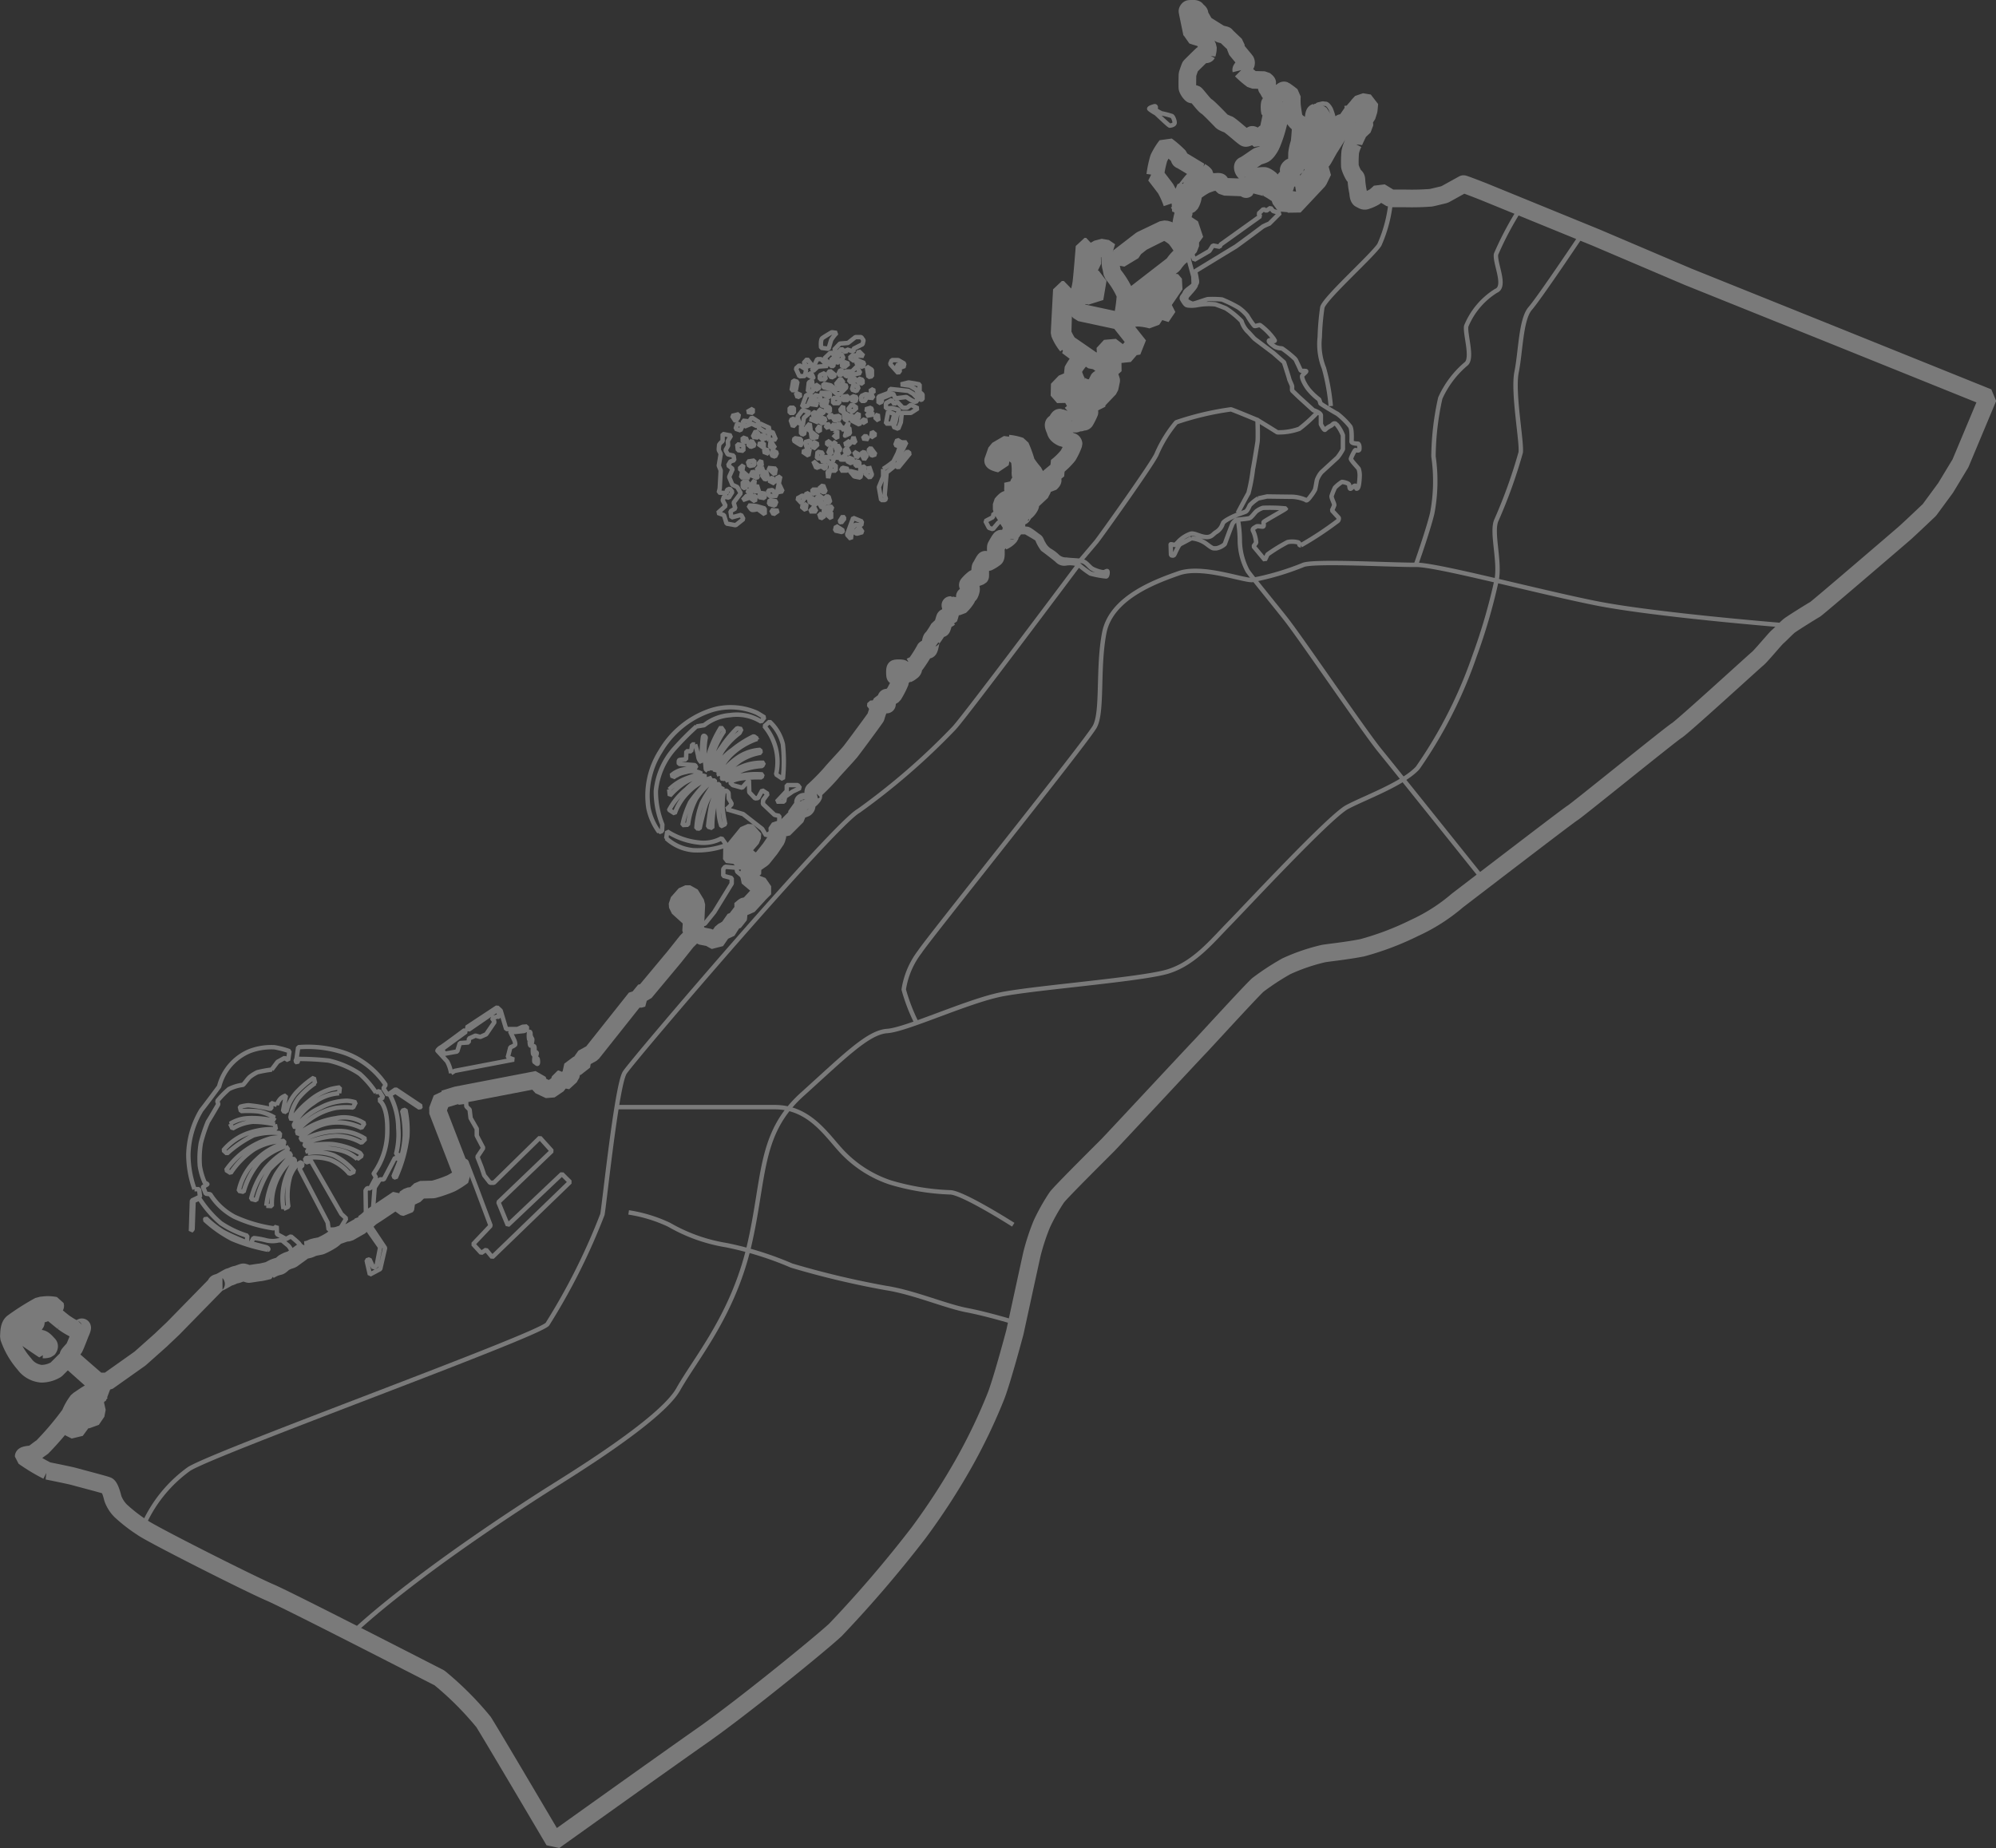 <svg xmlns="http://www.w3.org/2000/svg" viewBox="0 0 112.961 104.607">
  <rect x="0" y="0" width="112.961" height="104.607" fill="#333333" stroke="none"/>
  <defs>
    <style>
      .cls-1 {
        opacity: 0.35;
      }

      .cls-2, .cls-3 {
        fill: none;
        stroke: #fff;
        stroke-linejoin: bevel;
        stroke-miterlimit: 10;
      }

      .cls-2 {
        stroke-width: 0.25px;
      }
    </style>
  </defs>
  <g id="Group_981" data-name="Group 981" class="cls-1" transform="translate(-0.298 0.147)">
    <path id="Path_580" data-name="Path 580" class="cls-2" d="M242.783,246.3l-.183.293.367-.147Z" transform="translate(-197.464 -200.851)"/>
    <path id="Path_581" data-name="Path 581" class="cls-2" d="M266.365,214.4l-.165.147.238.312.238-.238Z" transform="translate(-216.737 -174.801)"/>
    <path id="Path_582" data-name="Path 582" class="cls-2" d="M219.875,131.6v.4s-.2.165-.2.238-.037.257,0,.312a1.615,1.615,0,0,1,.092.183l-.11.66.11.275-.055,1.009-.055.238.458.037v-.183l.165-.073.147.183-.2.33-.275-.073-.073.22.165.312-.44.4.348.128.147.477.513.092.44-.348-.128-.238-.55.147-.055-.348.275-.165-.092-.33.4-.532-.2-.348-.275-.128-.183-.44.2-.458-.257-.2.128-.22.22-.073-.037-.257-.33-.073-.128-.238.147-.257-.018-.257.183-.312Z" transform="translate(-178.681 -107.183)"/>
    <path id="Path_583" data-name="Path 583" class="cls-2" d="M229.1,153.7a2.738,2.738,0,0,1,.477.037l.44.128v.33l-.4-.293s-.275.073-.33.037C229.228,153.92,229.1,153.7,229.1,153.7Z" transform="translate(-186.439 -125.231)"/>
    <path id="Path_584" data-name="Path 584" class="cls-2" d="M236.1,155.1l.128.238.275-.2Z" transform="translate(-192.156 -126.374)"/>
    <path id="Path_585" data-name="Path 585" class="cls-2" d="M235.437,152l-.037.22.33.092.092-.238Z" transform="translate(-191.584 -123.843)"/>
    <path id="Path_586" data-name="Path 586" class="cls-2" d="M235.1,148.937l.055.293h.458l-.257-.33Z" transform="translate(-191.339 -121.311)"/>
    <path id="Path_587" data-name="Path 587" class="cls-2" d="M237.92,144.7l-.183.9.312-.055-.348-.733Z" transform="translate(-193.462 -117.881)"/>
    <path id="Path_588" data-name="Path 588" class="cls-2" d="M235.6,145l-.2.183.312.165Z" transform="translate(-191.584 -118.126)"/>
    <path id="Path_589" data-name="Path 589" class="cls-2" d="M232.373,149.8l-.073.238.312.055.037-.257Z" transform="translate(-189.053 -122.046)"/>
    <path id="Path_590" data-name="Path 590" class="cls-2" d="M228.033,150.6l-.733.257.238-.257.458.33Z" transform="translate(-184.969 -122.699)"/>
    <path id="Path_591" data-name="Path 591" class="cls-2" d="M230.965,147.4l-.165.348h.275Z" transform="translate(-187.828 -120.086)"/>
    <path id="Path_592" data-name="Path 592" class="cls-2" d="M228.7,148.937l.257-.037-.055.33Z" transform="translate(-186.113 -121.311)"/>
    <path id="Path_593" data-name="Path 593" class="cls-2" d="M227.3,146.4v.293l.128.073.2-.367Z" transform="translate(-184.969 -119.269)"/>
    <path id="Path_594" data-name="Path 594" class="cls-2" d="M229.612,145.9l-.312.385h.275Z" transform="translate(-186.603 -118.861)"/>
    <path id="Path_595" data-name="Path 595" class="cls-2" d="M229.91,143.1l-.11.22.348.165.055-.092Z" transform="translate(-187.011 -116.575)"/>
    <path id="Path_596" data-name="Path 596" class="cls-2" d="M226.868,141.9h-.477l.128-.7-.22.2Z" transform="translate(-184.153 -115.023)"/>
    <path id="Path_597" data-name="Path 597" class="cls-2" d="M228.9,139.855l.073.257.293-.055V139.8Z" transform="translate(-186.276 -113.88)"/>
    <path id="Path_598" data-name="Path 598" class="cls-2" d="M232.265,139.8l-.165.2.2.092Z" transform="translate(-188.889 -113.88)"/>
    <path id="Path_599" data-name="Path 599" class="cls-2" d="M235.1,142.1l.44.037-.055.33Z" transform="translate(-191.339 -115.758)"/>
    <path id="Path_600" data-name="Path 600" class="cls-2" d="M233.438,143.1l-.238.22.183.257.165-.092Z" transform="translate(-189.788 -116.575)"/>
    <path id="Path_601" data-name="Path 601" class="cls-2" d="M231.7,142.1l.055.293.33-.257Z" transform="translate(-188.563 -115.758)"/>
    <g id="Group_962" data-name="Group 962" transform="translate(0.798 0.35)">
      <path id="Path_602" data-name="Path 602" class="cls-2" d="M360.362,64.2l.4,1.485.018.44c-.092.147-.44.312-.5.477s-.238.257-.147.385c.073.128.165.293.275.33a1.692,1.692,0,0,0,.605-.018,3.614,3.614,0,0,1,.99-.037c.128.037.587.22.587.22a4.944,4.944,0,0,1,.9.733,1.4,1.4,0,0,0,.33.568c.128.11.33.367.422.44s1.045.788,1.045.788l.605.532s.275.843.293.935.165.367.165.422v.238l.4.385.807.733s.422.128.422.293v.5s.183.367.238.312a1.14,1.14,0,0,1,.312-.22c.128-.055.165-.22.33-.092a2.184,2.184,0,0,1,.367.623v.788a2.685,2.685,0,0,1-.312.477l-.9.825a1.443,1.443,0,0,0-.257.44c-.037.165-.073.44-.11.55a2.341,2.341,0,0,1-.257.385c-.073.11-.22.275-.257.2a2.078,2.078,0,0,0-.788-.183c-.183,0-1.412-.018-1.412-.018l-.5.11a2.574,2.574,0,0,0-.477.385c-.037.092-.147.33-.238.367s-.5.183-.5.183-.715.293-.788.477a.861.861,0,0,1-.385.5c-.183.11-.238.293-.568.275s-.678-.257-.88-.183a1.843,1.843,0,0,0-.642.4,2.813,2.813,0,0,1-.238.238s-.238-.073-.238-.037.018.605.018.605.128.073.183-.018.238-.55.348-.605.623-.33.623-.33a1.654,1.654,0,0,1,.844.312c.385.293.367.257.568.257a1,1,0,0,0,.477-.238s.422-1.155.458-1.192.128-.165.22-.183.587-.055.715-.092.33-.367.44-.422a1.115,1.115,0,0,1,.33-.165,9.506,9.506,0,0,1,1.3.037c0,.037-1.247.715-1.265.77s.055.257-.055.257c-.128,0-.293-.055-.367,0s-.257.11-.165.257a1.9,1.9,0,0,1,.165.66c-.037.037-.147.2-.147.2l.642.77.147-.312a9.667,9.667,0,0,1,1.137-.7,1.321,1.321,0,0,1,.605.018c.11.073,0,.165.147.165a19.082,19.082,0,0,0,2.109-1.394c.037-.073.055-.147.018-.183s-.367-.4-.367-.4a2.63,2.63,0,0,0,.128-.293c.018-.092-.183-.422-.147-.532a4.676,4.676,0,0,1,.183-.458,2.27,2.27,0,0,1,.4-.33c.055,0,.348.055.4.147.037.11.018.257.092.238s.22-.238.293-.147-.018.183.092.128.128-.7.128-.7a1.221,1.221,0,0,0-.055-.4c-.055-.092-.477-.513-.44-.587a2.305,2.305,0,0,1,.238-.477c.055-.018.2.073.238-.037.018-.11,0-.33-.092-.33s-.367-.018-.348-.128c0-.11.037-.715-.092-.862a4.289,4.289,0,0,0-.715-.7c-.183-.092-.954-.568-.954-.587s-.073-.22-.073-.22a3.558,3.558,0,0,1-.568-.532c-.238-.275-.458-.733-.385-.825.055-.092.312-.257.183-.257-.128-.018-.275.018-.293-.073-.037-.092-.275-.587-.275-.587a5.929,5.929,0,0,0-.77-.623,1,1,0,0,1-.4-.092c-.092-.073-.4-.275-.33-.348s.385.11.312-.037a3.616,3.616,0,0,0-.825-.843c-.11,0-.275.092-.33.037a4.454,4.454,0,0,1-.385-.568,2.483,2.483,0,0,0-.5-.458,7.261,7.261,0,0,0-.935-.458,5.791,5.791,0,0,0-.807-.018c-.165.037-.788.275-.862.257s-.367-.147-.348-.238a.3.3,0,0,1,.11-.257c.073-.092.422-.458.422-.55s.11-.073.055-.33a4.2,4.2,0,0,0-.092-.458s2.255-1.375,2.292-1.394,1.5-1.1,1.54-1.137a2.911,2.911,0,0,1,.367-.165l.605-.605-.385-.11-.147-.183-.238.165-.165-.092-.275.257.092.147-2.237,1.6-.055.128-.385-.073-.2.312-.862.5-.257-.77" transform="translate(-293.726 -50.532)"/>
      <path id="Path_603" data-name="Path 603" class="cls-2" d="M310.5,160.51a2.451,2.451,0,0,0,.44.165h.312c.037.018.642.367.66.4a2.227,2.227,0,0,0,.312.568c.11.073.752.568.825.642a.534.534,0,0,0,.458.165,1.512,1.512,0,0,1,.733.055,5.9,5.9,0,0,0,.678.513,5.454,5.454,0,0,0,.88.165c.073.018.11-.183.092-.275s-.147.055-.257.037a1.944,1.944,0,0,1-.605-.2c-.183-.11-.33-.367-.55-.422s-.7-.055-.917-.092a.692.692,0,0,1-.5-.183,2.11,2.11,0,0,0-.44-.33,1.035,1.035,0,0,1-.348-.385c-.128-.2-.11-.312-.275-.422s-.532-.422-.66-.422a3.273,3.273,0,0,1-.605-.092" transform="translate(-253.711 -131.052)"/>
      <path id="Path_604" data-name="Path 604" class="cls-2" d="M133.838,336.02l-.238.66.788,2.072.128.037.147.513.477.238.55,1.43.825,2.2-.99,1.045.458.5.275-.183.348.422,4.4-4.254-.458-.458-3.062,2.9-.532-1.3,3.026-2.9-.678-.752-2.6,2.549h-.22l-.33-.422-.147-.44-.238-.605.33-.5-.367-.7v-.385l-.348-.605-.055-.477-.183-.183-.018-.275-.422.055-.147-.4" transform="translate(-109.249 -274.29)"/>
      <path id="Path_605" data-name="Path 605" class="cls-3" d="M21.06,68.956l.22-.2.367-.238,1.174-.788.257.422.165.037.073-.11-.11-.367.22-.147.312-.037.348-.33.733-.018a7.361,7.361,0,0,0,1.009-.348,4.65,4.65,0,0,0,.66-.422l-1.43-3.7.257-.678.11.037.715-.22,4.566-.88.11.312.587.275.513-.348.092-.275.055-.018.11.22.422-.385.128-.587.477.037.073-.44.532-.293,2.475-3.117.2.055.2-.055-.165-.165v-.11l.275-.055,1.669-2,.7-.88.4-.4-.147-.183.037-.642-.788-.715-.018-.238.44-.5h.275l.348.568-.073,1.522.33.275.477.092.257.147.11.055.367-.532.477-.22V52.05l.4-.147.018-.147v-.183l.2-.055.073-.037-.165-.128.22-.183.073-.037h.165l.605-.66h.2v-.458l-.385-.147-.458-.385.128-.257.33-.275-.385-.367-.22.147L42,48.218l-.22.183-.165-.22.972-1.192.293.018-.018.275-.587.678v.128l.752.642.422-.293.44-.55.348-.513.073-.257-.11-.128.2-.293.257.092.752-.752V45.76s.44-.147.458-.165c.018,0,.128-.11.055-.183s-.22-.147-.165-.165c.037-.037.183,0,.257-.037a1.2,1.2,0,0,0,.312-.293c.018-.055-.037-.275.037-.312a12.534,12.534,0,0,0,.972-.99c.092-.128.843-.917,1.1-1.229.257-.33,1.394-1.87,1.43-1.944a3.864,3.864,0,0,1,.33-.825c.073-.018.257.147.293.11s-.092-.385,0-.385a.815.815,0,0,0,.367-.147,4.826,4.826,0,0,0,.385-.752c0-.092-.037-.238-.092-.257a1.9,1.9,0,0,1-.183-.073c-.018-.018-.037-.4.018-.422a1.229,1.229,0,0,1,.367,0c.055.018.22.33.293.312a.84.84,0,0,0,.238-.147.208.208,0,0,0,.11-.2c-.037-.037-.165-.055-.147-.073a1.788,1.788,0,0,1,.257-.11,7.738,7.738,0,0,0,.55-.862c.018-.073.128.037.183.018s.092-.238.128-.4.055-.238.11-.257a6.021,6.021,0,0,0,.367-.568c.037-.018.128.037.147.018.037-.018.165-.55.2-.605.037-.037.147.092.2.037a2.635,2.635,0,0,0,.147-.605c0-.037-.073-.147-.037-.147a2.327,2.327,0,0,0,.532.073,2.127,2.127,0,0,0,.367-.44c.037-.073-.147-.092-.073-.147.055-.055.2,0,.257-.128s.11-.293.037-.367-.183-.092-.128-.165a2.14,2.14,0,0,1,.367-.348,2.968,2.968,0,0,0,.312-.11c.018-.018-.018-.458.037-.532s.22-.422.257-.4.055.147.128.147a2.167,2.167,0,0,0,.422-.257c.092-.073.018-.568.055-.642s.257-.477.293-.44c.018.018-.018.165.092.147a1.093,1.093,0,0,0,.4-.293c.037-.092.037-.33.11-.312l.22-.092c0-.018.092-.22,0-.257s-.22-.22-.22-.22l-.073.165-.5-.788v-.312s.183-.238.293-.257c.092-.018.367-.165.385-.11a4.588,4.588,0,0,0,.018.7c.055.11.11.312.165.33s.22.073.293.018.037-.165.128-.2a.954.954,0,0,0,.33-.385c.018-.073,0-.972,0-.972a2.145,2.145,0,0,1-.367.22c-.055,0-.44.128-.477.018s-.128-.128-.128-.22a2.643,2.643,0,0,0,0-.385s.11.293.165.312c.037.018.183.092.238.037s.055-.183.073-.2-.147-.018-.147-.055.183-.2.2-.2a2.374,2.374,0,0,1-.11-.367,3.215,3.215,0,0,0-.055-.843,1.3,1.3,0,0,0-.422-.348c-.037,0-.257-.055-.33,0-.092.055-.293.165-.293.238s-.055.385-.055.385-.422-.092-.385-.183.2-.568.2-.568l.66-.385a2.844,2.844,0,0,1,.678.147,6.751,6.751,0,0,1,.33.917,5.109,5.109,0,0,0,.458.605.319.319,0,0,1-.018.22c-.055.092-.092.147-.092.147s.128.092.092.2a.7.7,0,0,1-.11.22v.77l.55-.513.073-.477h.422s.165-.147.11-.183-.238-.092-.183-.147.532-.44.532-.44l-.128-.147a3.986,3.986,0,0,0,.66-.642,3.734,3.734,0,0,0,.312-.66c0-.055-.055-.128-.11-.128-.037,0-.257-.128-.275-.128a.587.587,0,0,0-.238-.092c-.055-.018-.33-.147-.385-.348-.055-.183-.2-.4-.055-.477s.2-.33.293-.312a3.342,3.342,0,0,1,.33.11,1.156,1.156,0,0,0,.128.183c.055.055.11.073.238.037.128-.018.238.055.257-.055s.073-.165.11-.11.11.147.11.092c.018-.055-.055-.385,0-.367.037.018.22.092.165.165-.037.092-.055.147-.037.165a.1.1,0,0,0,.128-.037,3.853,3.853,0,0,0,.238-.477c.018-.055-.073-.257-.073-.257a.209.209,0,0,0-.22-.128c-.183,0-.4.037-.458.037s-.257-.238-.257-.238l-.183.037.348-.385.037-.183-.293-.183-.348.44-.367-.422.44-.458h.293l.623.477.018.422.843.44.037-.238.7-.733s.092-.422.092-.44-.11-.33-.11-.33l-.275-.055-.055.2s-.238.073-.275.128c-.018.055-.128.238-.11.293s.055.2.037.22-.623-.037-.642-.037-.44-.147-.513-.33A2.994,2.994,0,0,1,61,20.841a2.853,2.853,0,0,1,.367-.55s.128-.22.11-.257-.733-.568-.788-.605a2.728,2.728,0,0,1-.422-.715c0-.11.128-2.457.128-2.457h.11l-.073,2.457a2.906,2.906,0,0,0,.33.605c.092.055,1.412.972,1.412.972l.147-.037.77.55.348-.312-.715-.605.422-.458.77.587.458-.532.385-.055-1.119-1.412-2.219-.477-.257-.33s.275-.935.33-1.339.183-2.054.183-2.054h.092s-.128,1.907-.165,2.054c-.037.128-.147.642-.147.642s.5.073.587.11a.53.53,0,0,1,.2.128l.183-1.082-.367-.037-.165.183.018-.862.2-.147-.018-.587.257-.257.422-.11.348.238a6.961,6.961,0,0,0,.037.807c.037.128.092.44.092.44A4.8,4.8,0,0,1,64,16.55a8.689,8.689,0,0,1-.165,1.229l.147.183a3.539,3.539,0,0,1,.678-.128,3.27,3.27,0,0,1,.825.128l.275-.422.257-.018V17.8l.385-.568-.458-.018.862-1.265-.22-.257-1.87,1.54-.165-.183.037-.587L66.7,14.827a2.546,2.546,0,0,1,.348-.422,2.753,2.753,0,0,0,.293-.257,4.465,4.465,0,0,0-.513-.807,2.068,2.068,0,0,0-.642-.4c-.073.018-1.265.623-1.265.623l-.44.348-.018.128-.788.477-.073-.092,1.284-.99,1.265-.605.2.018.5.275.587.9.22-.238v-.367h.257l-.293-.88-.422.037a.856.856,0,0,0,.018.293c.037.055.147.312.147.312l-.073.055a2.28,2.28,0,0,1-.165-.532,4.452,4.452,0,0,1,.183-.88l-.33-.5-.348.037a5.01,5.01,0,0,0-.367-.825c-.147-.2-.587-.77-.587-.77a6.415,6.415,0,0,1,.2-.953,3.793,3.793,0,0,1,.44-.715,5.809,5.809,0,0,1,.715.623c.018.055,0,.147.073.183.073.018,1.064.642,1.155.678a.7.7,0,0,1,.238.2c0,.018.092.11-.037.11a1.606,1.606,0,0,0-.587.128c-.11.055-.532.66-.568.66a.852.852,0,0,0-.165.055l.275.733a.348.348,0,0,0,.238-.055,1.109,1.109,0,0,0,.147-.385c.018-.073-.018-.2.11-.312a3.856,3.856,0,0,1,.605-.4c.128-.055.348-.128.4-.147.055,0,.385-.055.422,0a1.072,1.072,0,0,0,.238.257c.037,0,.99.037,1.009.037s.055-.128.11-.055c.037.055.11.165.128.147a.969.969,0,0,0,.018-.22s.165-.018.183-.055a1.424,1.424,0,0,0-.055-.44c-.037-.128-.147-.183-.238-.275s-.147-.312-.037-.348.715-.477.788-.513.147-.037.312-.11c.165-.055.367-.367.458-.568a7.543,7.543,0,0,0,.4-1.247c0-.165.018-.605.018-.605a5.006,5.006,0,0,0-.312-.44c-.037,0-.183-.073-.2,0a1.353,1.353,0,0,0,.018.477.721.721,0,0,0,.11.037s-.22,1.064-.238,1.082-.183.037-.22.11-.22.367-.22.367-.385-.367-.458-.312-.275.183-.367.165-.825-.7-.99-.77a2.264,2.264,0,0,1-.33-.147s-.77-.807-.88-.862c-.128-.055-.568-.66-.642-.7-.073-.018-.165.055-.22,0a.869.869,0,0,1-.22-.33c-.018-.11,0-.788,0-.788s.128-.4.165-.458c.037-.037.642-.642.678-.66.055-.018.238,0,.257-.037a1.182,1.182,0,0,0,.055-.367c-.018-.037-.22-.5-.312-.532a4.517,4.517,0,0,1-.568-.165c0-.018-.275-1.32-.275-1.357s.055-.128.11-.128c.037,0,.33-.037.385.037.037.073.183.147.183.22s-.037.183-.018.2c.018,0,.257.11.257.11a1.2,1.2,0,0,0,0,.257c.018.018.9.568.935.587s.312.073.312.092.568.55.568.55l.018.238s.513.623.532.642a.243.243,0,0,1,.018.2c-.037.055-.275.257-.257.33a5.435,5.435,0,0,0,.642.55l.678.018s.147.11.147.147-.055.293,0,.312c.055.037.128.312.238.312a3.656,3.656,0,0,0,.5-.037c.037-.018.165-.183.238-.147a5.081,5.081,0,0,1,.422.312,4.079,4.079,0,0,0,0,.477c0,.11.11.788.11.788l.165.2.238.165s-.055.972-.092,1.045a2.944,2.944,0,0,0-.128.568c0,.183-.018.7-.018.7s-.128.128-.165.128-.165-.055-.183-.037-.147.11-.092.2.147.257.128.312-.018.165-.11.165c-.073,0-.238-.11-.22.018s.018.4-.037.422a.627.627,0,0,1-.312-.018c-.092-.037-.293-.147-.293-.147l-.2-.257a1.3,1.3,0,0,0-.312-.2c-.092-.018-.532,0-.532.11s-.092.33-.055.367.678.165.752.22a4.257,4.257,0,0,1,.422.257c.055.037.147-.055.2.073a.73.73,0,0,1,.055.257l.312.422.55-.532.037.073-.275.293.183.183,1.375-1.467.257-.532-.22-.147-.2.22-.073.11-.018.183-.587.678-.11-.073,1.027-1.375V8.977H74.9l-.147.22s-.165.018-.183-.018a3.37,3.37,0,0,0-.257-.257s0-.733.018-.843a4.256,4.256,0,0,1,.238-.733,3.375,3.375,0,0,0,.073-.788s.018-.312.092-.33a.829.829,0,0,1,.22,0l.257.385.33.385s-.11.5-.128.513-.183.458-.22.5c-.037.018-.2,0-.183.037a2.143,2.143,0,0,1,.11.367c0,.055-.092.257-.092.293,0,.018-.037.147-.037.147s.11.092.147.073.33-.587.44-.752.44-.7.44-.7a1.56,1.56,0,0,0,.165-.257c0-.037-.183.037-.147-.128.055-.147.147-.293.183-.275a1.081,1.081,0,0,0,.147.073l.22-.257-.11-.293a.747.747,0,0,1,.293,0l.2-.22-.11-.312.275.055.22-.238.44.073-.037.4-.11.348-.165.147.037.4-.33.312s-.275.568-.293.642a2.043,2.043,0,0,0-.183.513,6.267,6.267,0,0,0-.018.825,2.4,2.4,0,0,0,.22.5c.055.073.147.073.147.275a4.768,4.768,0,0,0,.092.66c.018.11.018.348.128.4s.2.128.312.092a2.287,2.287,0,0,0,.5-.22,3.281,3.281,0,0,0,.312-.275l.605.367h.807a14.121,14.121,0,0,0,1.467-.037c.183-.037.77-.183.77-.183s1.027-.568,1.064-.587c.018-.018,1.137.422,1.137.422l6.363,2.6,5.208,2.219,8.16,3.282,8.82,3.557-1.559,3.722-.843,1.394-.917,1.247s-1.155,1.1-1.43,1.339-4.933,4.236-5.043,4.291-1.284.788-1.449.917-.513.5-.66.623-.953,1.1-1.137,1.247-4.272,3.887-4.584,4.071S89.492,45.76,89.29,45.87s-6.216,4.731-6.509,4.951a10.291,10.291,0,0,1-2.439,1.559A16.129,16.129,0,0,1,77.39,53.5c-.935.183-1.907.275-2.2.33a10.884,10.884,0,0,0-2.09.715,14.2,14.2,0,0,0-1.6,1.045c-.293.238-3.154,3.374-3.337,3.557S63.253,64.409,63,64.665s-2.732,2.714-2.9,2.971a11.3,11.3,0,0,0-.843,1.5,12.547,12.547,0,0,0-.55,1.669c-.092.4-.972,4.456-.972,4.456s-.7,2.64-1.064,3.594a31.711,31.711,0,0,1-1.834,3.832,38.009,38.009,0,0,1-2.549,3.924,68.544,68.544,0,0,1-4.712,5.5c-.825.77-5.208,4.346-7.536,5.978s-8.38,5.959-8.38,5.959-3.741-6.344-4-6.73a17.807,17.807,0,0,0-2.494-2.494c-.4-.2-8.563-4.4-9.608-4.841-1.192-.513-6.748-3.319-7.206-3.667a8.781,8.781,0,0,1-1.229-.953,1.893,1.893,0,0,1-.44-.7c-.073-.312-.2-.678-.312-.715-.11-.055-1.6-.44-1.852-.513s-1.54-.33-1.54-.33a10.379,10.379,0,0,1-1.339-.807c0-.092.312-.11.44-.128s.44-.312.587-.385a16.91,16.91,0,0,0,1.6-1.889,3.172,3.172,0,0,1,.44-.77c.128-.073.715-.513.752-.44.018.073-.88.954-.7.88s.678-.568.623-.385-.073.587-.147.642-.238.312-.312.275.128-.385.128-.385l-.4.275-.238.33-.2.33.367.183.367-.5.275-.183.257.073.312-.458L5.639,79.1l.367-.44h.275L4.117,76.731l-.642.642a1.635,1.635,0,0,1-.825.238,1.33,1.33,0,0,1-.972-.55A4.525,4.525,0,0,1,.8,75.539c.018-.275,0-.678.257-.843A13.593,13.593,0,0,1,2.54,73.76c.037,0,.092-.018.165-.018a2,2,0,0,1,.715.018c.018.055-.092.073-.147.073-.037,0-.513.018-.587.037a1.611,1.611,0,0,0-.385.165c-.128.073-.5.257-.587.312a1.762,1.762,0,0,0-.4.293c-.037.073-.092.11-.037.147s.257.055.275.092a1.907,1.907,0,0,1,.037.275,1.785,1.785,0,0,0,.018.293c.018.037,1.1.77,1.137.788a.713.713,0,0,0,.275-.037c.018-.018.11-.147.018-.238s-.257-.312-.422-.33-.293.037-.33-.018a2.333,2.333,0,0,1-.128-.7c.037-.055.147-.128.165-.183s-.128-.183-.092-.238.183-.22.183-.22l.367-.073s.275-.147.33-.128c.037.018.66.532.752.605a4.137,4.137,0,0,0,.623.385c.018.037.2.037.275.037s.147-.147.183-.11-.11.348-.11.348-.257.678-.33.807-.367.385-.33.44,1.669,1.467,1.669,1.467h.55l1.834-1.3L9.38,75.722l.715-.678,2.439-2.494s-.055-.055.11-.092.587-.33.66-.33c.055,0,.275-.128.367-.128.092-.018.348-.128.4-.128s.275.092.312.092.587-.092.642-.092.5-.11.5-.11a2.837,2.837,0,0,1,.275-.147,1.8,1.8,0,0,1,.293-.092c.092-.018.2-.147.275-.2a2.2,2.2,0,0,1,.22-.11l.22-.073.733-.532a1.081,1.081,0,0,0,.44-.128c.165-.055.33-.073.477-.11a4.408,4.408,0,0,0,.587-.312,1.368,1.368,0,0,0,.275-.238l.532-.183.183-.018.678-.385.092-.147.055.018Z" transform="translate(-0.798 -0.35)"/>
      <path id="Path_606" data-name="Path 606" class="cls-2" d="M110.5,374.628l.092.22L111.4,376l-.2,1.027-.183.128-.22-.477-.165.055.183.807.587-.312.275-1.192-1.027-1.54" transform="translate(-90.384 -305.894)"/>
      <path id="Path_607" data-name="Path 607" class="cls-2" d="M93.536,330.414l.018-.238-.165.037-.11-.128-.018-1.192.092-.128.165.018.33-.623-.128-.22a4.122,4.122,0,0,0,.77-2.4c.037-1.522-.477-1.76-.477-1.76l.238-.147-.22-.367-.183.092a5.364,5.364,0,0,0-.917-1.063,5.24,5.24,0,0,0-1.76-.752,15.936,15.936,0,0,0-1.724-.092l-.018.128-.037.092-.092-.092.055-.147.092-.642a6.481,6.481,0,0,1,2.714.348,4.666,4.666,0,0,1,2.237,1.779l-.128.2.238.367.458-.312,1.43.954-.073.092-1.375-.917-.312.183a4.141,4.141,0,0,1,.477,1.889,4.4,4.4,0,0,1-.128,1.467l.312.11a5.592,5.592,0,0,0,.183-1.155,5.677,5.677,0,0,0-.147-1.412l.183-.055a5.694,5.694,0,0,1,.11,1.522,7.972,7.972,0,0,1-.66,2.329l-.128-.073.385-.954-.293-.11-.642,1.229h-.22l-.293.458-.092,1.229.183.183" transform="translate(-73.072 -262.01)"/>
      <path id="Path_608" data-name="Path 608" class="cls-2" d="M73.4,339.267c0-.018-.11-.367-.11-.367h-.33l-.055-.4-1.6-3.062.183-.183-.092-.165s-.33.092-.605.77a4.044,4.044,0,0,0-.11,1.742l-.275.128a3.509,3.509,0,0,1,.477-2.475,2.757,2.757,0,0,0,.183-.257l-.11-.128a3.319,3.319,0,0,0-1.21,2.7l-.312-.018a4.787,4.787,0,0,1,.55-1.779,6.438,6.438,0,0,1,.843-1.064l-.092-.165a6.439,6.439,0,0,0-1.119.953,6.281,6.281,0,0,0-.752,1.742l-.293-.073a4.577,4.577,0,0,1,.788-1.687,4.445,4.445,0,0,1,1.32-1.1l-.147-.2a3.829,3.829,0,0,0-1.485.88,4.418,4.418,0,0,0-.9,1.705l-.275-.055a3.335,3.335,0,0,1,1.045-1.8,3.43,3.43,0,0,1,1.522-.88v-.147a3.452,3.452,0,0,0-1.705.477,4.845,4.845,0,0,0-1.32,1.339l-.257-.165a4.631,4.631,0,0,1,2.53-1.8,3.882,3.882,0,0,1,.5-.055l.018-.238a3.739,3.739,0,0,0-1.5.128,6.664,6.664,0,0,0-1.5,1.027l-.2-.183a3.26,3.26,0,0,1,1.3-.935,4.137,4.137,0,0,1,1.669-.257l-.055-.275a5.346,5.346,0,0,0-1.247-.147,2.626,2.626,0,0,0-1.155.385l-.128-.275a2.1,2.1,0,0,1,.99-.312,5.252,5.252,0,0,1,1.43.128l.092-.165a2.75,2.75,0,0,0-.917-.348,6.207,6.207,0,0,0-.99-.018l-.055-.238a2.184,2.184,0,0,1,.477-.092,8.138,8.138,0,0,1,1.21.2l.092-.018-.018-.312.33.11a.956.956,0,0,1,.238-.385.943.943,0,0,1,.275-.147l-.165.88.183.055a2.509,2.509,0,0,1,.55-1.082,5.615,5.615,0,0,1,1.009-.862l.073.312a4.634,4.634,0,0,0-.953.862,2.651,2.651,0,0,0-.44,1.064l.055.147a5.416,5.416,0,0,1,1.045-1.1,3.421,3.421,0,0,1,1.192-.642,4.4,4.4,0,0,1,.5-.092l-.037.33a2.681,2.681,0,0,0-1.449.55,3.155,3.155,0,0,0-1.119,1.247l.073.165a3.779,3.779,0,0,1,1.412-1.137,3.3,3.3,0,0,1,1.54-.4,2.1,2.1,0,0,1,.477.092l-.147.293a4.318,4.318,0,0,0-.972.018,3.756,3.756,0,0,0-1.412.605,4.168,4.168,0,0,0-.788.715l.055.183a4.561,4.561,0,0,1,2.145-.917,2.119,2.119,0,0,1,1.614.293l-.165.257a3.135,3.135,0,0,0-1.412-.312,2.8,2.8,0,0,0-1.394.4c-.348.238-.642.458-.642.458l.092.165a4.277,4.277,0,0,1,1.87-.532,2.744,2.744,0,0,1,1.705.44l-.22.22a2.913,2.913,0,0,0-1.467-.385,4.927,4.927,0,0,0-1.779.458l.092.128a5.705,5.705,0,0,1,1.485-.128,4.182,4.182,0,0,1,1.577.5.554.554,0,0,1,.11.165l-.257.183a2.232,2.232,0,0,0-.972-.5,4.012,4.012,0,0,0-1.32-.092c-.238.037-.55.092-.55.092l.055.165a2.762,2.762,0,0,1,1.467.128,3.551,3.551,0,0,1,1.155.917l-.275.128a2.7,2.7,0,0,0-1.064-.789,2.932,2.932,0,0,0-1.449-.092l.055.238.275-.092,1.724,3.007.275.257-.275.458.055.165.22.165" transform="translate(-54.861 -269.799)"/>
      <path id="Path_609" data-name="Path 609" class="cls-2" d="M62.049,332.851a1.693,1.693,0,0,0,.018-.348.856.856,0,0,0-.22-.422c-.092-.073-.33-.275-.33-.275a.613.613,0,0,0-.275,0,1.5,1.5,0,0,1-.642-.018,4.6,4.6,0,0,0-.715-.128l-.147.293s.7.183.843.22.183.147.11.147a9.924,9.924,0,0,1-2.017-.605,7.219,7.219,0,0,1-1.54-1.082l.055-.092a6.083,6.083,0,0,0,.953.752c.422.238,1.375.623,1.375.623l.018-.385a5.721,5.721,0,0,1-1.5-.715,6.3,6.3,0,0,1-1.21-1.394l-.33.147-.055,1.6-.092.092.055-1.724.458-.22-.055-.422h-.257a5.88,5.88,0,0,1-.348-1.944,5.117,5.117,0,0,1,.733-2.53c.238-.293,1.009-1.339,1.009-1.339a2.954,2.954,0,0,1,1.724-2,3.457,3.457,0,0,1,1.412-.22,5.455,5.455,0,0,1,.843.22l-.073.513-.2-.128-.4.22-.33.44a7.085,7.085,0,0,0-.807.147,2.208,2.208,0,0,0-.44.275c-.11.092-.33.422-.385.44a2.505,2.505,0,0,0-.788.238,5.1,5.1,0,0,0-.66.678l.055.183s-.477.825-.587.99a8.5,8.5,0,0,0-.4,1.21,5.308,5.308,0,0,0-.055,1.3,3.839,3.839,0,0,0,.275.935c.073.037.147.073.147.092s-.257.147-.238.165.147.367.147.367l.257.037a3.649,3.649,0,0,0,1.357,1.265,7.991,7.991,0,0,0,2.219.66.327.327,0,0,0,.183-.128l.018.458.513.275.275-.147s.312.257.422.367c.128.11.183.385.348.422" transform="translate(-46.041 -262.081)"/>
      <path id="Path_610" data-name="Path 610" class="cls-2" d="M404.69,29.719c.018.055.165.293.165.293s.22.128.238.2c.018.055.165.275.183.312s.147.128.2.055c.055-.055.165.055.128-.147a3.331,3.331,0,0,0-.165-.513s-.147-.293-.293-.293-.092-.037-.238,0S404.671,29.664,404.69,29.719Z" transform="translate(-330.628 -24.246)"/>
      <path id="Path_611" data-name="Path 611" class="cls-2" d="M353.087,30.4s-.367.092-.312.165a2.518,2.518,0,0,0,.367.238c.073.055.733.7.788.7s.257-.037.275-.147-.092-.385-.165-.4a5.145,5.145,0,0,0-.568-.147,1.766,1.766,0,0,1-.367-.22C353.1,30.565,353.2,30.437,353.087,30.4Z" transform="translate(-288.23 -24.89)"/>
      <path id="Path_612" data-name="Path 612" class="cls-2" d="M134.741,309.737l1.724-1.137.2.183.312,1.045h.642l.293-.128.238-.018v.183l-.165.073-.513.055-.275-.037.238.5s.092.22.037.275a1.08,1.08,0,0,1-.257.128l-.147.568.348.128-3.356.642-.2.128a2.076,2.076,0,0,0-.22-.66c-.128-.147-.532-.587-.55-.605s.092-.147.2-.2,1.339-.972,1.339-.972l.073.092-1.357.99.147.257.715-.128.147-.477.5-.037.018-.22.367-.165.275.073.33-.147.477-.7-.147-.22.348-.092.092.037-.073-.275-.092-.11-1.6,1.1Z" transform="translate(-108.831 -252.078)"/>
      <path id="Path_613" data-name="Path 613" class="cls-2" d="M161.306,316.163a1.184,1.184,0,0,0,0,.44c.037.018.018.293.073.33s.128-.348.092-.385a.879.879,0,0,1-.092-.2S161.4,316.108,161.306,316.163Z" transform="translate(-131.857 -258.247)"/>
      <path id="Path_614" data-name="Path 614" class="cls-2" d="M162.527,320.555a1.764,1.764,0,0,0,0,.44l.092.11s-.055.33,0,.348.128.128.165.092.018-.238,0-.275-.128-.073-.128-.073.11-.238.073-.275a.566.566,0,0,0-.128-.092S162.656,320.481,162.527,320.555Z" transform="translate(-132.859 -261.832)"/>
      <path id="Path_615" data-name="Path 615" class="cls-2" d="M215.122,265.2l-.11.128v.385l.477.128v.312l-.99,1.614-.532.66-.275.055-.092.293.275.257.55.11h.2l.257-.293.037-.367.642-.367V267.8l.165-.055.055-.22.238-.11.147-.11v-.147h.2l.055-.2.183.055.275-.22v-.4l-1.082-.917-.037-.22Z" transform="translate(-174.579 -216.636)"/>
      <path id="Path_616" data-name="Path 616" class="cls-2" d="M207.111,255.07l-.275-.385a2.143,2.143,0,0,1-1.32.238,4.059,4.059,0,0,1-1.76-.623l-.055.385a2.577,2.577,0,0,0,1.54.678A4.741,4.741,0,0,0,207.111,255.07Z" transform="translate(-166.495 -207.734)"/>
      <path id="Path_617" data-name="Path 617" class="cls-2" d="M234.66,223.389a3.142,3.142,0,0,0-.66-2.732l.293-.257a2.549,2.549,0,0,1,.752,1.284,9.239,9.239,0,0,1,0,1.962Z" transform="translate(-191.239 -180.05)"/>
      <path id="Path_618" data-name="Path 618" class="cls-2" d="M204.294,216.805a2.6,2.6,0,0,0-1.76-.367,2.676,2.676,0,0,0-1.467.568l-.44.073a16.591,16.591,0,0,0-1.284,1.3,4.224,4.224,0,0,0-1.009,2.347,4.95,4.95,0,0,0,.367,1.907l-.018.367-.165.055a3.466,3.466,0,0,1-.605-1.357,4.674,4.674,0,0,1,.678-3.209,5.2,5.2,0,0,1,2.824-2.31,3.66,3.66,0,0,1,2.64.128c.165.092.422.257.422.257Z" transform="translate(-161.716 -176.456)"/>
      <path id="Path_619" data-name="Path 619" class="cls-2" d="M210.834,227.124v.5l-.348.367-.4.238-.22-.367-1.082-.843-.935-.275a2.212,2.212,0,0,0,.293-.293,2.093,2.093,0,0,0-.165-.293l-.018-.348-.11-.11H207.7a4.6,4.6,0,0,0-.073,1.009,7.007,7.007,0,0,0,.147.88l-.22.11a3.253,3.253,0,0,1-.165-1.009,6.294,6.294,0,0,1,.238-1.21,2.641,2.641,0,0,0-.477,1.119,6.1,6.1,0,0,0-.11,1.21l-.238-.073s.073-.733.183-1.229a4.822,4.822,0,0,1,.477-1.119l-.11-.092a4.81,4.81,0,0,0-.66,1.137c-.183.532-.367,1.412-.367,1.412l-.183-.018a4.746,4.746,0,0,1,.312-1.449,7.828,7.828,0,0,1,.77-1.192l-.11-.092a4.109,4.109,0,0,0-1.008,1.082,4.338,4.338,0,0,0-.44,1.449l-.312.018a5.251,5.251,0,0,1,.44-1.3,8.06,8.06,0,0,1,1.21-1.375,3.13,3.13,0,0,0-1.32.807,3.178,3.178,0,0,0-.77,1.21l-.312-.2a3.9,3.9,0,0,1,.972-1.174,2.889,2.889,0,0,1,1.119-.715l-.183-.055a3.216,3.216,0,0,0-1.009.385,4.125,4.125,0,0,0-.862.752l-.037-.348a2.712,2.712,0,0,1,1.008-.642,6.721,6.721,0,0,1,.825-.257,1.117,1.117,0,0,0-.88-.092c-.605.128-.605.293-.605.293l-.238-.092a1.425,1.425,0,0,1,.715-.348c.44-.073.715-.092.715-.092l-.073-.147-.917-.073s-.037-.2.037-.22.367-.037.367-.037l.018-.458h.275l.055-.385h.165a4.89,4.89,0,0,1,.183.715.5.5,0,0,0,.165.293s.055-1.375.11-1.467.147.055.147.055a3.677,3.677,0,0,0-.073.733c.018.275.037.678.037.678l.037.4.11.092a4.855,4.855,0,0,1,.11-1.119,6.288,6.288,0,0,1,.642-1.357l.165.238a5.466,5.466,0,0,0-.55,1.045,11.2,11.2,0,0,0-.183,1.155,3.384,3.384,0,0,1,.605-1.32,6.657,6.657,0,0,1,.88-1.064l.238.055-.11.22a4.115,4.115,0,0,0-.99,1.045,3.8,3.8,0,0,0-.4,1.155,2.618,2.618,0,0,1,.99-1.247,5.892,5.892,0,0,1,1.21-.77l.2.147a3.975,3.975,0,0,0-1.467.88,3.02,3.02,0,0,0-.733,1.1l.055.11a4.143,4.143,0,0,1,1.027-1.027,2.544,2.544,0,0,1,1.284-.44l.018.165a3.109,3.109,0,0,0-1.174.458,6.23,6.23,0,0,0-1.027.953l.055.11a2.874,2.874,0,0,1,1.082-.733,2.906,2.906,0,0,1,1.247-.22l-.092.183a3.894,3.894,0,0,0-1.137.238,3.045,3.045,0,0,0-.953.605,3.1,3.1,0,0,1,1.064-.33,4.141,4.141,0,0,1,1.045-.037l-.055.165a7.674,7.674,0,0,0-1.119.055c-.532.073-.66.238-.66.238l.147.147.532.147.385-.422.018.678.33.348.165-.018.238-.44.312.2-.257.348-.018.22.66.623Z" transform="translate(-167.23 -181.439)"/>
      <path id="Path_620" data-name="Path 620" class="cls-2" d="M237.8,240.935l.568-.605V240h.623l.128.165-.422.2-.422.293-.055.275Z" transform="translate(-194.342 -196.057)"/>
      <path id="Path_621" data-name="Path 621" class="cls-2" d="M303.209,156.622l-.2-.385-.348-.037-.037.2-.422.22.2.385.22.073.293-.348.11-.092Z" transform="translate(-246.933 -127.623)"/>
    </g>
    <path id="Path_622" data-name="Path 622" class="cls-2" d="M274.51,133.4l-.11.293.2.073.11-.238Z" transform="translate(-223.433 -108.653)"/>
    <path id="Path_623" data-name="Path 623" class="cls-2" d="M270.859,134.2l-.4.807-.055.367-.66.532-.11,1.284.073.22-.073.055h-.2l-.128-.733.238-.587v-.44a5.119,5.119,0,0,0,.587-.422l.238-.477.2-.605Z" transform="translate(-219.268 -109.307)"/>
    <path id="Path_624" data-name="Path 624" class="cls-2" d="M275.487,137l-.367.422-.22.422.073.073.66-.807Z" transform="translate(-223.841 -111.593)"/>
    <path id="Path_625" data-name="Path 625" class="cls-2" d="M266.228,135.9l-.128.128.183.312.22-.073Z" transform="translate(-216.655 -110.695)"/>
    <path id="Path_626" data-name="Path 626" class="cls-2" d="M263.9,137.192l.147-.092.165.22-.147.22Z" transform="translate(-214.858 -111.675)"/>
    <path id="Path_627" data-name="Path 627" class="cls-2" d="M261.7,137.1l.147.33.147-.165Z" transform="translate(-213.062 -111.675)"/>
    <path id="Path_628" data-name="Path 628" class="cls-2" d="M265,141.985l.238-.128V141.6l.165.477-.128.165Z" transform="translate(-215.757 -115.35)"/>
    <path id="Path_629" data-name="Path 629" class="cls-2" d="M263.6,141.673v.238l.22-.018.037-.293Z" transform="translate(-214.613 -115.35)"/>
    <path id="Path_630" data-name="Path 630" class="cls-2" d="M260.905,143.385l.055-.22L260.3,143l.257.312Z" transform="translate(-211.918 -116.493)"/>
    <path id="Path_631" data-name="Path 631" class="cls-2" d="M262.1,140v.257h.22v-.2Z" transform="translate(-213.388 -114.043)"/>
    <path id="Path_632" data-name="Path 632" class="cls-2" d="M259.848,157.5l-.348.954.22.238.073-.605.183-.2.33.037.037-.22Z" transform="translate(-211.265 -128.334)"/>
    <path id="Path_633" data-name="Path 633" class="cls-2" d="M262.075,160.4l-.275.293.128.073.33-.092Z" transform="translate(-213.143 -130.702)"/>
    <path id="Path_634" data-name="Path 634" class="cls-2" d="M257.383,157l-.183.293.092.073.183-.238Z" transform="translate(-209.387 -127.926)"/>
    <path id="Path_635" data-name="Path 635" class="cls-2" d="M255.855,160c0,.018-.055.257-.055.257l.4.092.055-.092Z" transform="translate(-208.244 -130.376)"/>
    <path id="Path_636" data-name="Path 636" class="cls-2" d="M251.12,147.4c-.037.037-.22.183-.22.183l.22.22.147-.037Z" transform="translate(-204.242 -120.086)"/>
    <path id="Path_637" data-name="Path 637" class="cls-2" d="M250.165,150.6l-.165.165.165.165.22-.165Z" transform="translate(-203.507 -122.699)"/>
    <path id="Path_638" data-name="Path 638" class="cls-2" d="M248.8,148.818s.018.22.055.2c.037,0,.33-.055.33-.055l-.073-.165H248.8Z" transform="translate(-202.527 -121.229)"/>
    <path id="Path_639" data-name="Path 639" class="cls-2" d="M246.755,149.8l-.055.22.165.073.11-.183Z" transform="translate(-200.812 -122.046)"/>
    <path id="Path_640" data-name="Path 640" class="cls-2" d="M244.1,150.765a2.094,2.094,0,0,0,.293-.165l.183.073-.238.348Z" transform="translate(-198.689 -122.699)"/>
    <path id="Path_641" data-name="Path 641" class="cls-2" d="M245.4,153.347l.293-.147-.055.348Z" transform="translate(-199.751 -124.823)"/>
    <path id="Path_642" data-name="Path 642" class="cls-2" d="M248.238,154.1l-.238.257h.367Z" transform="translate(-201.874 -125.558)"/>
    <path id="Path_643" data-name="Path 643" class="cls-2" d="M247.865,151.2l-.165.22.33.2.147-.11Z" transform="translate(-201.629 -123.189)"/>
    <path id="Path_644" data-name="Path 644" class="cls-2" d="M250.9,156.2l.092.275.22-.147Z" transform="translate(-204.242 -127.272)"/>
    <path id="Path_645" data-name="Path 645" class="cls-2" d="M252.375,154.1l-.275.257.458.4v-.33l-.238-.147.11-.055.128.055.055-.183Z" transform="translate(-205.222 -125.558)"/>
    <path id="Path_646" data-name="Path 646" class="cls-2" d="M252.9,150.9v.367l.257-.055-.092-.312Z" transform="translate(-205.875 -122.944)"/>
    <path id="Path_647" data-name="Path 647" class="cls-2" d="M251.165,152.9l-.165.055.128.22.165-.128Z" transform="translate(-204.324 -124.578)"/>
    <path id="Path_648" data-name="Path 648" class="cls-2" d="M272.4,121.833h.513l.4-.257-.4-.2-.22.165h-.238l-.33-.348-.147.147-.147-.238-.33.183v.293l.367-.018.33.092.055.073-.128.22-.092.422-.11.257.275.11.147-.367Z" transform="translate(-221.065 -98.609)"/>
    <path id="Path_649" data-name="Path 649" class="cls-2" d="M271.628,124.7l-.128.678h.33l.147-.532Z" transform="translate(-221.065 -101.549)"/>
    <path id="Path_650" data-name="Path 650" class="cls-2" d="M272.892,108.8h.367l.348.2-.055.22-.293-.2-.073.147.183.22-.11.147-.458-.513Z" transform="translate(-222.126 -88.564)"/>
    <path id="Path_651" data-name="Path 651" class="cls-2" d="M269.2,118.14l.587-.22.073-.22,1.027.11.275.165.22.22v.2l-.128.037-.22-.11-.257-.165-.623.073-.128-.275-.238.11-.4.165v.2l-.183.073Z" transform="translate(-219.186 -95.832)"/>
    <path id="Path_652" data-name="Path 652" class="cls-2" d="M276.1,115.81l.44-.11.348.055.275.055v.422l.165.147v.275l-.128.037-.22-.587-.367-.22Z" transform="translate(-224.821 -94.199)"/>
    <path id="Path_653" data-name="Path 653" class="cls-2" d="M257.692,142l-.092.165h.348l.055-.092Z" transform="translate(-209.714 -115.676)"/>
    <path id="Path_654" data-name="Path 654" class="cls-2" d="M259.61,138.9l-.11.2.238.128.128-.22Z" transform="translate(-211.265 -113.145)"/>
    <path id="Path_655" data-name="Path 655" class="cls-2" d="M257.809,138s-.33.275-.257.275h.257Z" transform="translate(-209.666 -112.41)"/>
    <path id="Path_656" data-name="Path 656" class="cls-2" d="M258.847,135.9l-.147.147.073.11.22.073Z" transform="translate(-210.612 -110.695)"/>
    <path id="Path_657" data-name="Path 657" class="cls-2" d="M258.7,133.9l.293-.2v.238Z" transform="translate(-210.612 -108.898)"/>
    <path id="Path_658" data-name="Path 658" class="cls-2" d="M261.092,132.5l-.092.293.2.037Z" transform="translate(-212.49 -107.918)"/>
    <path id="Path_659" data-name="Path 659" class="cls-2" d="M264.465,132.1l-.165.165.33.037Z" transform="translate(-215.185 -107.592)"/>
    <path id="Path_660" data-name="Path 660" class="cls-2" d="M266.955,130.9l-.055.33.257-.165Z" transform="translate(-217.308 -106.612)"/>
    <path id="Path_661" data-name="Path 661" class="cls-2" d="M253.958,141.2l-.257.037-.165.7-.037-.348.073-.073h.385Z" transform="translate(-206.365 -115.023)"/>
    <path id="Path_662" data-name="Path 662" class="cls-2" d="M251.5,135.917l.22-.238.532.037.128-.33.22-.11-.165-.275-.11.165.238.55h-.312l-.183.458-.183-.257Z" transform="translate(-204.732 -109.96)"/>
    <path id="Path_663" data-name="Path 663" class="cls-2" d="M249.1,140l.312.275.092-.018.275.183.055-.257-.568.2Z" transform="translate(-202.772 -114.043)"/>
    <path id="Path_664" data-name="Path 664" class="cls-2" d="M250.237,137.1l-.037.367h.238l.092-.312Z" transform="translate(-203.67 -111.675)"/>
    <path id="Path_665" data-name="Path 665" class="cls-2" d="M245.8,136.365l.4-.165-.073.385Z" transform="translate(-200.077 -110.94)"/>
    <path id="Path_666" data-name="Path 666" class="cls-2" d="M243.137,132.9l-.037.147s.4.275.4.238v-.33Z" transform="translate(-197.872 -108.245)"/>
    <path id="Path_667" data-name="Path 667" class="cls-2" d="M246.5,133.773l.275-.073.073.238-.238.165Z" transform="translate(-200.649 -108.898)"/>
    <path id="Path_668" data-name="Path 668" class="cls-2" d="M249.1,134v.4l.257-.257Z" transform="translate(-202.772 -109.143)"/>
    <path id="Path_669" data-name="Path 669" class="cls-2" d="M247.1,128.4l.11.825.348-.073-.66-.513Z" transform="translate(-200.975 -104.57)"/>
    <path id="Path_670" data-name="Path 670" class="cls-2" d="M244.9,124.347l-.33.293-.073.422-.183-.092-.11-.385.293-.385Z" transform="translate(-198.771 -101.14)"/>
    <path id="Path_671" data-name="Path 671" class="cls-2" d="M245.3,129.3v.4l.165.055.055-.238Z" transform="translate(-199.669 -105.305)"/>
    <path id="Path_672" data-name="Path 672" class="cls-2" d="M242.283,126.8l-.183.092.128.367.165-.165Z" transform="translate(-197.056 -103.263)"/>
    <rect id="Rectangle_393" data-name="Rectangle 393" class="cls-2" width="0.238" height="0.293" transform="translate(44.989 22.931)"/>
    <path id="Path_673" data-name="Path 673" class="cls-2" d="M243.7,118.9l.092.257.2-.128Z" transform="translate(-198.362 -96.812)"/>
    <path id="Path_674" data-name="Path 674" class="cls-2" d="M242.492,115.1l-.092.55h.238l.092-.477Z" transform="translate(-197.301 -93.709)"/>
    <path id="Path_675" data-name="Path 675" class="cls-2" d="M243.9,110.4l-.2.183.2.44.312-.018.073-.367Z" transform="translate(-198.362 -89.871)"/>
    <path id="Path_676" data-name="Path 676" class="cls-2" d="M246.3,108.5l-.2.22.2.2.275-.073Z" transform="translate(-200.322 -88.319)"/>
    <path id="Path_677" data-name="Path 677" class="cls-2" d="M249.213,108.5h-.22l-.293.623.073.037.257-.238.55-.037Z" transform="translate(-202.445 -88.319)"/>
    <path id="Path_678" data-name="Path 678" class="cls-2" d="M247.583,112.8l-.183.11s.312.183.312.147A1.665,1.665,0,0,0,247.583,112.8Z" transform="translate(-201.384 -91.831)"/>
    <path id="Path_679" data-name="Path 679" class="cls-2" d="M247.638,115.1l-.183.11-.055.5h.312Z" transform="translate(-201.384 -93.709)"/>
    <path id="Path_680" data-name="Path 680" class="cls-2" d="M249.8,116.3v.33l.238-.165Z" transform="translate(-203.344 -94.689)"/>
    <path id="Path_681" data-name="Path 681" class="cls-2" d="M251.1,112.928v.22h.33l-.055-.348Z" transform="translate(-204.405 -91.831)"/>
    <path id="Path_682" data-name="Path 682" class="cls-2" d="M245.838,119.6h.33l-.055.183-.183.422-.33.055Z" transform="translate(-199.914 -97.384)"/>
    <path id="Path_683" data-name="Path 683" class="cls-2" d="M248.373,121.4l-.073.183.4.055Z" transform="translate(-202.119 -98.854)"/>
    <path id="Path_684" data-name="Path 684" class="cls-2" d="M249.5,119.6v.275l.367.055-.073-.275Z" transform="translate(-203.099 -97.384)"/>
    <path id="Path_685" data-name="Path 685" class="cls-2" d="M251.1,118.9h.568v.257Z" transform="translate(-204.405 -96.812)"/>
    <path id="Path_686" data-name="Path 686" class="cls-2" d="M251.665,121.1h.2l-.11.385-.257-.092Z" transform="translate(-204.732 -98.609)"/>
    <path id="Path_687" data-name="Path 687" class="cls-2" d="M253.138,123.255l-.128-.055-.11.2.238.092Z" transform="translate(-205.875 -100.324)"/>
    <path id="Path_688" data-name="Path 688" class="cls-2" d="M250.7,124l.147.275.183-.128Z" transform="translate(-204.079 -100.977)"/>
    <path id="Path_689" data-name="Path 689" class="cls-2" d="M249.1,124.8v.238l.2.073.165-.183Z" transform="translate(-202.772 -101.63)"/>
    <path id="Path_690" data-name="Path 690" class="cls-2" d="M248,127h.458v.183Z" transform="translate(-201.874 -103.427)"/>
    <path id="Path_691" data-name="Path 691" class="cls-2" d="M250.365,129l-.165.238.165.11Z" transform="translate(-203.67 -105.06)"/>
    <path id="Path_692" data-name="Path 692" class="cls-2" d="M251.1,126.738l.092-.238.238.092-.165.257Z" transform="translate(-204.405 -103.018)"/>
    <path id="Path_693" data-name="Path 693" class="cls-2" d="M253.01,128.3l-.11.257.238-.073Z" transform="translate(-205.875 -104.488)"/>
    <path id="Path_694" data-name="Path 694" class="cls-2" d="M253.7,125.683l.147-.183.22.367.293-.092-.037-.183Z" transform="translate(-206.529 -102.202)"/>
    <path id="Path_695" data-name="Path 695" class="cls-2" d="M253.3,133.7l-.2.128.147.128Z" transform="translate(-206.039 -108.898)"/>
    <path id="Path_696" data-name="Path 696" class="cls-2" d="M253.847,135.6l-.147.348.183.037Z" transform="translate(-206.529 -110.45)"/>
    <path id="Path_697" data-name="Path 697" class="cls-2" d="M254.9,134.147l.2-.147-.092.293Z" transform="translate(-207.509 -109.143)"/>
    <path id="Path_698" data-name="Path 698" class="cls-2" d="M255.2,130.82c.037.037.238-.22.238-.22v.44Z" transform="translate(-207.754 -106.367)"/>
    <path id="Path_699" data-name="Path 699" class="cls-2" d="M254.683,128.4l-.183.293h.257Z" transform="translate(-207.182 -104.57)"/>
    <path id="Path_700" data-name="Path 700" class="cls-2" d="M257.483,123l-.183.238.458.257-.055.33-.147-.092Z" transform="translate(-209.468 -100.16)"/>
    <path id="Path_701" data-name="Path 701" class="cls-2" d="M260.3,125.5l.128.367.422.22.055-.128Z" transform="translate(-211.918 -102.202)"/>
    <path id="Path_702" data-name="Path 702" class="cls-2" d="M262.283,125.2l-.183.183.183.11Z" transform="translate(-213.388 -101.957)"/>
    <path id="Path_703" data-name="Path 703" class="cls-2" d="M264.3,127.1v.22l.238-.147Z" transform="translate(-215.185 -103.508)"/>
    <path id="Path_704" data-name="Path 704" class="cls-2" d="M268.265,125.5l-.165.183.2.183Z" transform="translate(-218.288 -102.202)"/>
    <path id="Path_705" data-name="Path 705" class="cls-2" d="M265.255,123.958l.312-.312-.055-.147-.312.092.458.293Z" transform="translate(-215.92 -100.569)"/>
    <path id="Path_706" data-name="Path 706" class="cls-2" d="M256.978,128l-.275.458-.293-.422-.11.275h.715l.037.312s-.312.165-.275.128A5.182,5.182,0,0,0,256.978,128Z" transform="translate(-208.652 -104.243)"/>
    <path id="Path_707" data-name="Path 707" class="cls-2" d="M266.5,117.828l.2-.128.018.22Z" transform="translate(-216.982 -95.832)"/>
    <path id="Path_708" data-name="Path 708" class="cls-2" d="M224,125.592l.385-.092-.037.2-.147.2Z" transform="translate(-182.275 -102.202)"/>
    <path id="Path_709" data-name="Path 709" class="cls-2" d="M228.7,123.983l.312-.183v.238Z" transform="translate(-186.113 -100.814)"/>
    <path id="Path_710" data-name="Path 710" class="cls-2" d="M227.813,126.5l-.147.22-.367-.037.11.33.4-.165.293.147.11-.238Z" transform="translate(-184.969 -103.018)"/>
    <path id="Path_711" data-name="Path 711" class="cls-2" d="M230.565,130.7l-.165.33.293.037.055-.183Z" transform="translate(-187.501 -106.448)"/>
    <path id="Path_712" data-name="Path 712" class="cls-2" d="M227.3,132.7v.238l.165.018.092-.165Z" transform="translate(-184.969 -108.082)"/>
    <path id="Path_713" data-name="Path 713" class="cls-2" d="M229.12,133.7l-.22.2.165.147.22-.092Z" transform="translate(-186.276 -108.898)"/>
    <path id="Path_714" data-name="Path 714" class="cls-2" d="M235.529,130.9c-.037.018-.2.128-.2.128s-.037.312,0,.33a2.461,2.461,0,0,0,.385-.018Z" transform="translate(-191.512 -106.612)"/>
    <path id="Path_715" data-name="Path 715" class="cls-2" d="M232.21,128.4l-.11.238.422.257.238-.238Z" transform="translate(-188.889 -104.57)"/>
    <path id="Path_716" data-name="Path 716" class="cls-2" d="M232.1,134.455l.312-.055v.275Z" transform="translate(-188.889 -109.47)"/>
    <path id="Path_717" data-name="Path 717" class="cls-2" d="M233.11,131.6l-.11.33.275-.092Z" transform="translate(-189.624 -107.183)"/>
    <path id="Path_718" data-name="Path 718" class="cls-2" d="M233.883,136.2l-.183.165.293.11Z" transform="translate(-190.196 -110.94)"/>
    <path id="Path_719" data-name="Path 719" class="cls-2" d="M235.737,133.7l-.037.348.293.055Z" transform="translate(-191.829 -108.898)"/>
    <path id="Path_720" data-name="Path 720" class="cls-2" d="M236.255,136.6l-.055.293.2.073.11-.22Z" transform="translate(-192.237 -111.266)"/>
    <path id="Path_721" data-name="Path 721" class="cls-2" d="M225.6,134.8l.348.055v.312l-.312-.037Z" transform="translate(-183.581 -109.797)"/>
    <path id="Path_722" data-name="Path 722" class="cls-2" d="M225.192,128.4l.312.11-.128.275-.275-.092Z" transform="translate(-183.173 -104.57)"/>
    <path id="Path_723" data-name="Path 723" class="cls-2" d="M251.448,101.08s-.055-.458.073-.55.532-.33.532-.33l.275.037a2.387,2.387,0,0,0-.312.4c-.037.128-.147.5-.147.5Z" transform="translate(-204.68 -81.541)"/>
    <path id="Path_724" data-name="Path 724" class="cls-2" d="M252.867,106.4l-.367.348.44.458.11-.092-.183-.275.257-.22Z" transform="translate(-205.549 -86.604)"/>
    <path id="Path_725" data-name="Path 725" class="cls-2" d="M255.5,102.415l.33-.348.458-.037.422-.33h.33l.128.183-.055.22-.513.257v.165l-.367-.128-.073.165-.238-.2-.22.238Z" transform="translate(-207.999 -82.766)"/>
    <path id="Path_726" data-name="Path 726" class="cls-2" d="M252.2,116.1v.2l.422.092.348.293h.165l.367-.385-.055-.165-.275.257h-.312l-.238-.2Z" transform="translate(-205.304 -94.525)"/>
    <path id="Path_727" data-name="Path 727" class="cls-2" d="M258.7,111.13l.073.22.825-.183-.2-.367-.275.275h-.348Z" transform="translate(-210.612 -90.197)"/>
    <path id="Path_728" data-name="Path 728" class="cls-2" d="M265.6,110.8l.092.587.2-.037v-.367Z" transform="translate(-216.247 -90.197)"/>
    <path id="Path_729" data-name="Path 729" class="cls-2" d="M260.813,106l-.092.293-.165.275-.257-.183.165-.147.623.037Z" transform="translate(-211.918 -86.277)"/>
    <path id="Path_730" data-name="Path 730" class="cls-2" d="M262.437,108.8l-.037.2.348.2.092-.238Z" transform="translate(-213.633 -88.564)"/>
    <path id="Path_731" data-name="Path 731" class="cls-2" d="M256.148,106.8l-.2.128v.092l-.147.147.11.165.367-.275Z" transform="translate(-208.244 -86.931)"/>
    <path id="Path_732" data-name="Path 732" class="cls-2" d="M253.792,112.1l-.092.128.183.257.22-.128Z" transform="translate(-206.529 -91.259)"/>
    <path id="Path_733" data-name="Path 733" class="cls-2" d="M256,114.83l.238.092.2-.2-.165-.22Z" transform="translate(-208.407 -93.219)"/>
    <path id="Path_734" data-name="Path 734" class="cls-2" d="M256.8,112.138l.165.055.073-.257-.128-.037Z" transform="translate(-209.06 -91.096)"/>
    <path id="Path_735" data-name="Path 735" class="cls-2" d="M257.883,109.4l-.183.183.183.11.238-.2Z" transform="translate(-209.795 -89.054)"/>
    <path id="Path_736" data-name="Path 736" class="cls-2" d="M260,114.328l.128.147.257-.11-.073-.165Z" transform="translate(-211.673 -92.974)"/>
    <path id="Path_737" data-name="Path 737" class="cls-2" d="M261.092,116.3l-.092.293.257.092.128-.22Z" transform="translate(-212.49 -94.689)"/>
    <path id="Path_738" data-name="Path 738" class="cls-2" d="M262.937,114.5l-.037.22.257.073v-.22Z" transform="translate(-214.042 -93.219)"/>
    <rect id="Rectangle_394" data-name="Rectangle 394" class="cls-2" width="0.348" height="0.293" transform="translate(47.446 22.381)"/>
    <path id="Path_739" data-name="Path 739" class="cls-2" d="M258.1,119.937v.183h.312v-.22Z" transform="translate(-210.122 -97.629)"/>
    <path id="Path_740" data-name="Path 740" class="cls-2" d="M260.873,119.9l-.073.22.238.092.073-.238Z" transform="translate(-212.327 -97.629)"/>
    <path id="Path_741" data-name="Path 741" class="cls-2" d="M263.9,119.41v.275h.2l.11-.2.367.037-.073-.165-.367-.055Z" transform="translate(-214.858 -97.139)"/>
    <path id="Path_742" data-name="Path 742" class="cls-2" d="M260.02,122.5l-.22.275.257.128.238-.22Z" transform="translate(-211.51 -99.752)"/>
    <path id="Path_743" data-name="Path 743" class="cls-2" d="M42,226.5a7.8,7.8,0,0,1,2.659-3.337c1.724-1.027,19.565-7.481,20.262-8.178a35.8,35.8,0,0,0,3.117-6.216c.11-.568.807-7.335,1.265-8.031.458-.715,11.864-14.064,13.239-14.816a38.425,38.425,0,0,0,5.409-4.694c.7-.77,7.023-9.223,7.023-9.223" transform="translate(-33.647 -140.175)"/>
    <path id="Path_744" data-name="Path 744" class="cls-2" d="M394.036,178.509s-4.988-6.234-5.9-7.353-4.492-6.4-5.336-7.463c-.4-.513-1.944-2.4-2.145-2.7a3.742,3.742,0,0,1-.44-1.687,6.862,6.862,0,0,0-.11-1.21" transform="translate(-309.751 -128.824)"/>
    <path id="Path_745" data-name="Path 745" class="cls-2" d="M331.4,132.557l.917-1.082c.2-.238,3.3-4.584,3.429-4.988a7.242,7.242,0,0,1,1.1-1.779,16.552,16.552,0,0,1,3.1-.733c.22.073,1.5.605,1.5.605s.037,1.008,0,1.247-.22,1.375-.257,1.522a9.992,9.992,0,0,1-.257,1.375c-.11.183-.605,1.119-.605,1.119" transform="translate(-269.981 -100.952)"/>
    <path id="Path_746" data-name="Path 746" class="cls-2" d="M389.447,124.8a8.084,8.084,0,0,1-1.045.954,3.411,3.411,0,0,1-1.247.2c-.165-.11-1.155-.715-1.155-.715" transform="translate(-314.569 -101.63)"/>
    <path id="Path_747" data-name="Path 747" class="cls-2" d="M327.1,174.993s-7.628-.605-11-1.284-8.985-2.182-10.14-2.164-5.684-.238-6.363,0a15.224,15.224,0,0,1-2.915.862c-.605,0-2.842-.843-4.144-.385s-3.832,1.375-4.217,3.374-.073,4.456-.532,5.3-9.517,12.12-9.9,12.744a4.665,4.665,0,0,0-.917,2.145,10.256,10.256,0,0,0,.7,1.834" transform="translate(-225.529 -139.721)"/>
    <path id="Path_748" data-name="Path 748" class="cls-2" d="M106.8,148.687s2.989-2.971,10.929-8.05c1.3-.825,6.528-4,7.518-5.758s3.062-4.144,4-8.068c.917-3.906.532-6.363,2.989-8.6,2.457-2.219,3.759-3.539,4.841-3.612s4.529-1.687,6.454-2.072,7.976-.843,9.443-1.3,2.457-1.687,3.447-2.7,5.684-6.069,6.674-6.6,3.154-1.3,4-2.219a25.693,25.693,0,0,0,3.227-6.363,32.772,32.772,0,0,0,1.229-4.217c.238-1.082-.312-2.769,0-3.447a28.581,28.581,0,0,0,1.375-3.832c.073-.605-.458-3.374-.238-4.529.238-1.155.238-2.989.77-3.612.532-.605,3.007-4.309,3.007-4.309" transform="translate(-86.565 -56.389)"/>
    <path id="Path_749" data-name="Path 749" class="cls-2" d="M441.078,61.4a18,18,0,0,0-1.449,2.7c-.073.532.605,1.834,0,2.072a4.251,4.251,0,0,0-1.687,2c-.073.458.385,1.8,0,2.127a5.458,5.458,0,0,0-1.467,1.944,15.731,15.731,0,0,0-.385,3.3,9.706,9.706,0,0,1-.073,3.227c-.238.99-.917,2.9-.917,2.9" transform="translate(-354.666 -49.856)"/>
    <path id="Path_750" data-name="Path 750" class="cls-2" d="M409.313,58.7a7.775,7.775,0,0,1-.66,2.659c-.385.605-3.062,2.989-3.227,3.539a14.317,14.317,0,0,0-.147,1.687,3.669,3.669,0,0,0,.238,1.76,11.826,11.826,0,0,1,.385,2.145" transform="translate(-330.291 -47.651)"/>
    <path id="Path_751" data-name="Path 751" class="cls-2" d="M210.762,346.056s-2.879-1.834-3.576-1.834a13.382,13.382,0,0,1-3.411-.568,6.645,6.645,0,0,1-2.585-1.614c-.917-.917-1.87-2.64-3.924-2.64H188.3" transform="translate(-153.121 -276.88)"/>
    <path id="Path_752" data-name="Path 752" class="cls-2" d="M192.1,371.9a8.273,8.273,0,0,1,2.292.7,9.492,9.492,0,0,0,3.246,1.155,18.687,18.687,0,0,1,3.686,1.155,49.209,49.209,0,0,0,5.318,1.265c1.577.238,3.429,1.045,4.639,1.265,1.21.238,2.714.7,2.714.7" transform="translate(-156.224 -303.421)"/>
  </g>
</svg>
